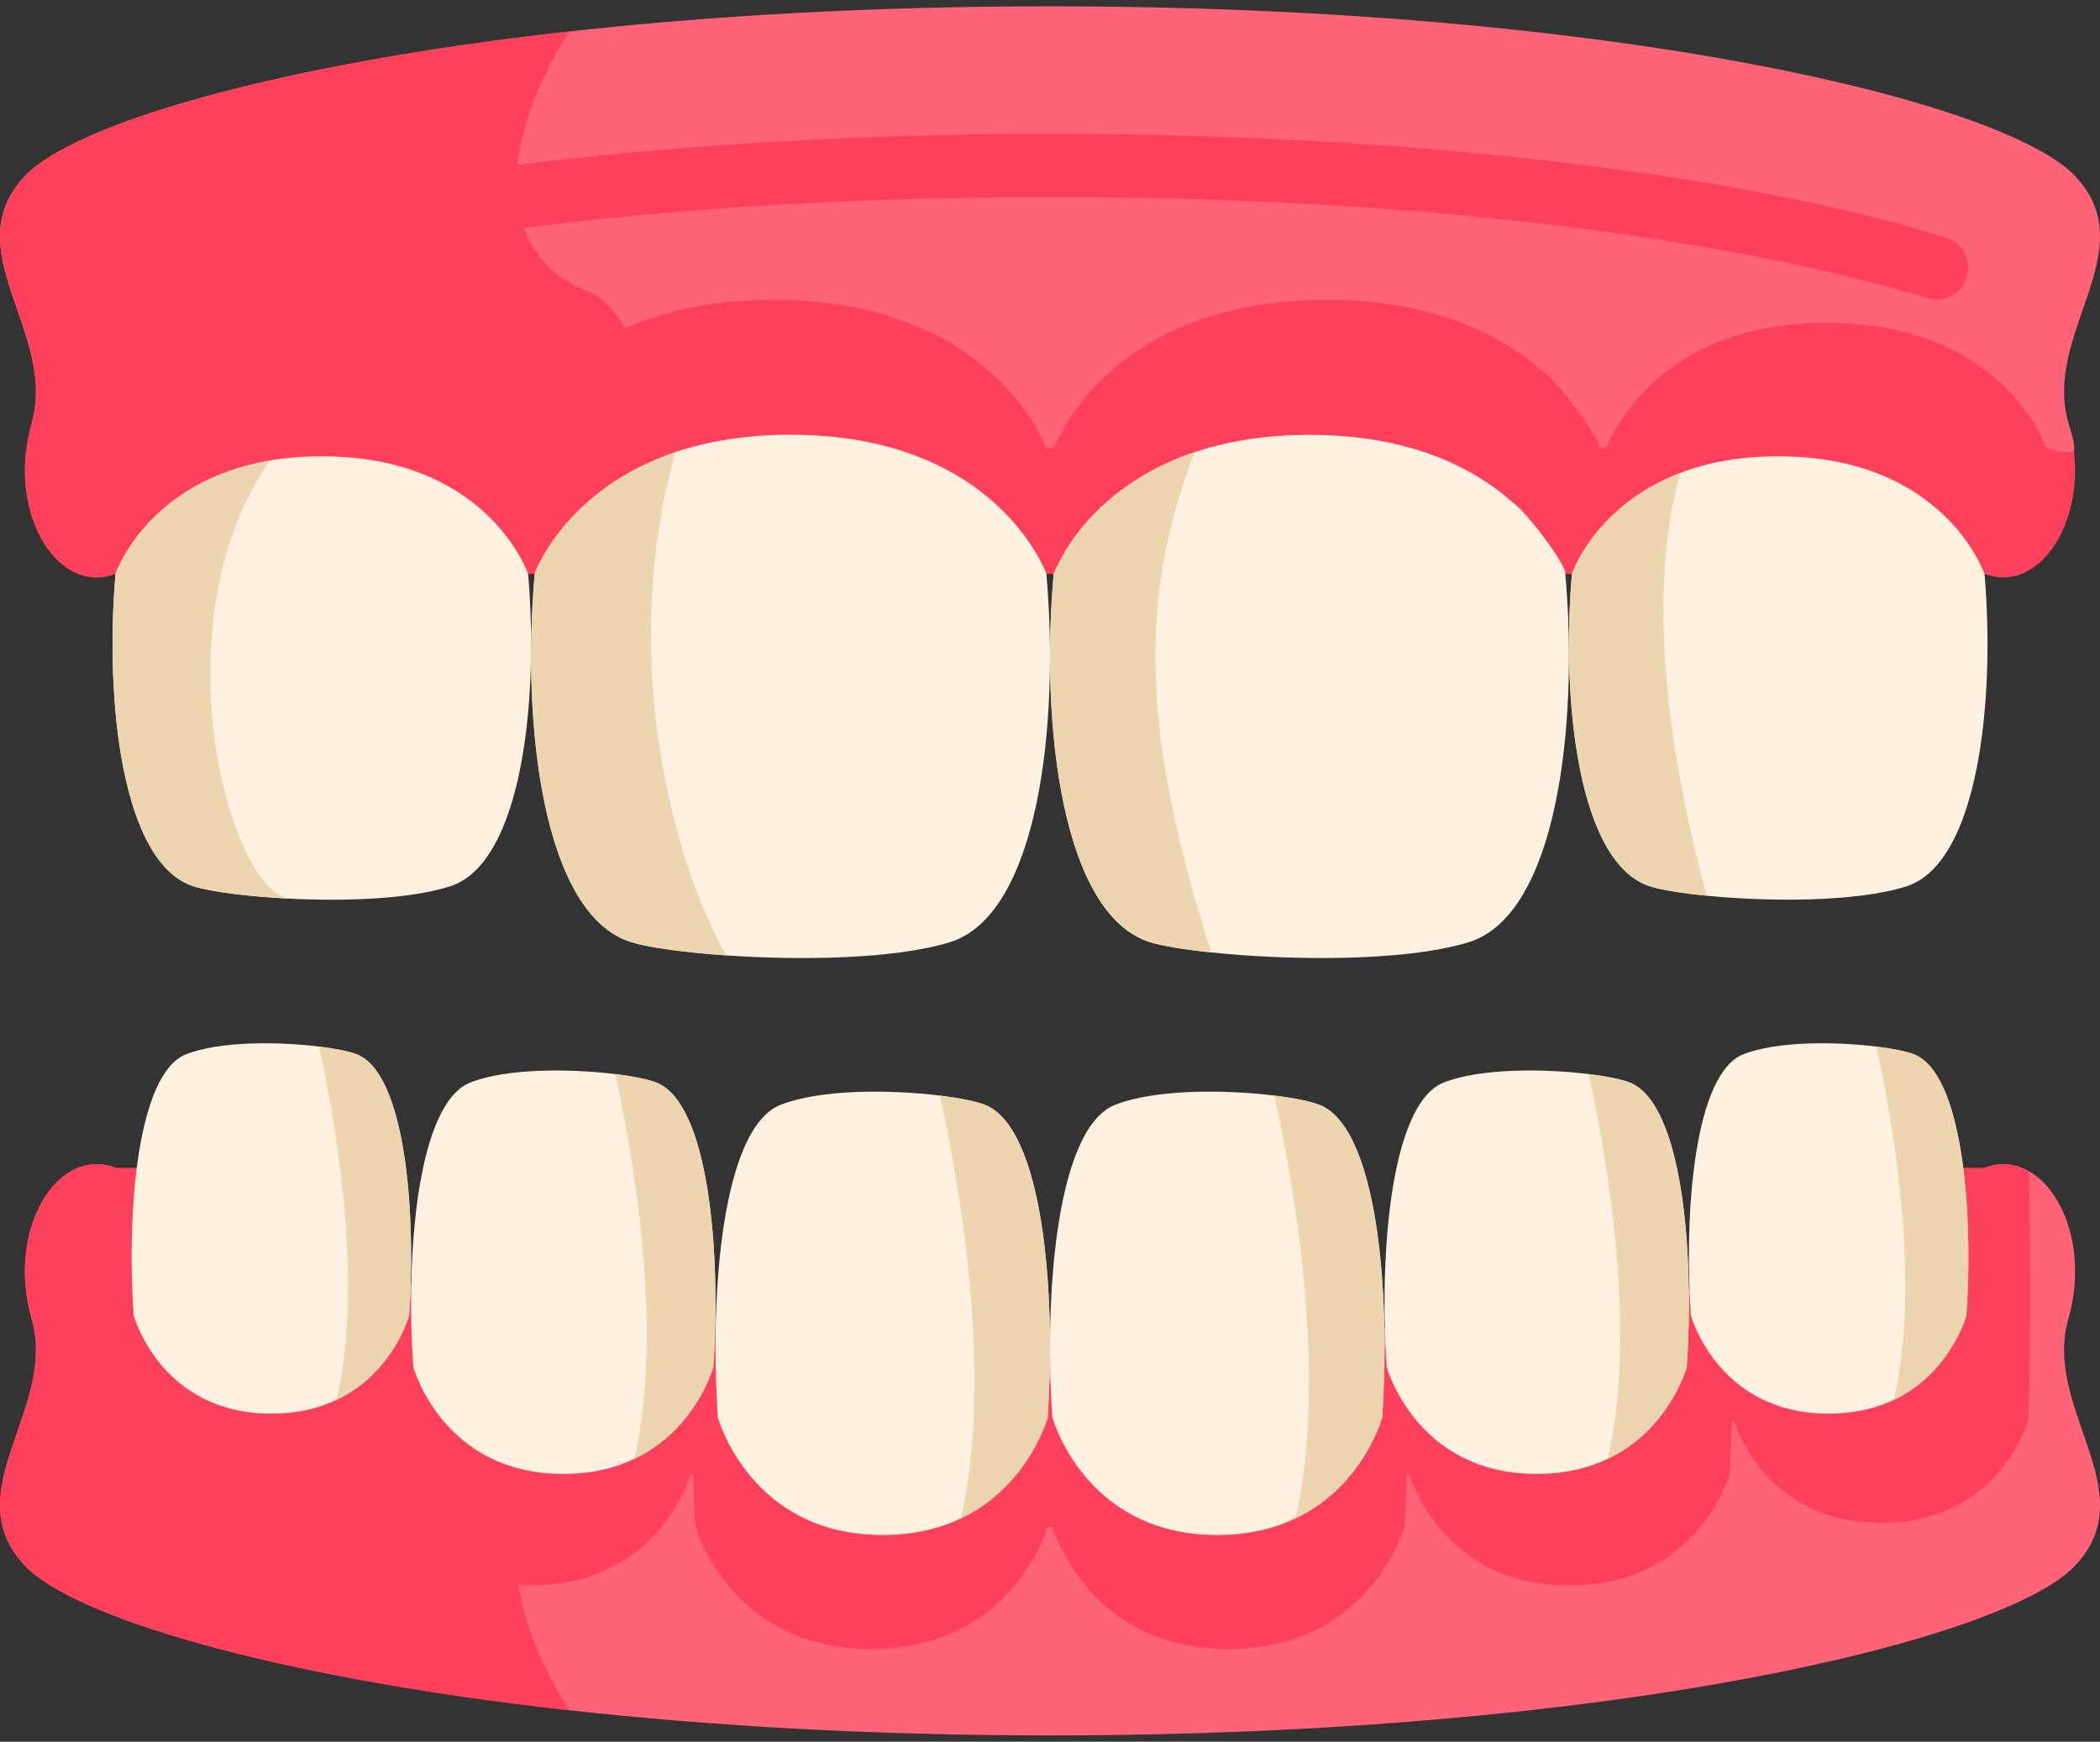 <svg width="129" height="107" viewBox="0 0 129 107" fill="none" xmlns="http://www.w3.org/2000/svg">
<rect x="0" y="0" width="129" height="107" fill="#333333" stroke="none"/>
<path d="M127.053 25.964C127.224 26.579 127.465 27.169 127.406 27.731C126.947 32.153 125.391 34.862 122.22 33.647L8.43 32.294C4.861 33.662 4.236 30.941 1.947 25.964C3.527 20.458 -2.769 15.372 1.529 10.814C4.462 7.705 16.565 3.986 34.968 1.933C43.541 0.98 53.482 0.388 64.5 0.388C99.166 0.388 123.17 6.255 127.471 10.814C131.769 15.372 125.473 20.458 127.053 25.964Z" fill="#FF6378"/>
<path d="M40.45 35.256H7.096C3.527 36.623 0.366 31.47 1.946 25.964C3.527 20.458 -2.77 15.372 1.528 10.813C4.462 7.705 16.565 3.986 34.968 1.933C30.215 9.449 30.807 15.809 36.058 17.877C40.156 19.49 40.628 28.843 40.45 35.256Z" fill="#FF405C"/>
<path d="M121.891 35.252L121.881 35.251C121.881 35.251 119.447 28.066 109.231 28.066C99.176 28.066 96.651 35.015 96.573 35.234L96.568 35.257L96.142 35.257L96.153 35.221C95.577 34.096 94.624 32.732 92.782 30.953C90.517 28.766 86.656 26.806 80.471 26.806C74.288 26.806 70.747 29.2 68.065 30.849C67.507 31.193 64.808 34.86 64.742 35.222L64.734 35.257L64.263 35.258L64.252 35.217C64.252 35.217 61.23 26.693 48.563 26.693C36.125 26.693 32.961 34.909 32.849 35.206V35.218C32.849 35.223 32.849 35.229 32.847 35.235H32.44C32.377 35.057 29.854 28.014 19.768 28.014C9.713 28.014 7.172 35.014 7.097 35.232V35.235C3.92 36.454 1.064 32.503 1.594 27.734C2.136 27.81 2.705 27.749 3.284 27.527V27.524C3.364 27.291 6.074 19.828 16.796 19.828C27.555 19.828 30.244 27.338 30.311 27.527H30.745C30.747 27.521 30.747 27.516 30.747 27.51V27.498C30.867 27.18 34.241 18.419 47.504 18.419C61.012 18.419 64.259 27.51 64.259 27.51V27.527H64.742V27.513C65.322 26.248 66.185 24.63 68.235 22.808C70.755 20.589 74.906 18.422 81.498 18.422C88.094 18.422 92.244 20.589 94.764 22.808C95.413 23.065 98.349 27.023 98.255 27.513V27.527H98.689V27.524C98.772 27.291 101.479 19.828 112.204 19.828C123.098 19.828 125.717 27.527 125.717 27.527H125.719C126.298 27.749 126.866 27.81 127.406 27.731C127.938 32.5 125.071 36.468 121.891 35.252Z" fill="#FF405C"/>
<path d="M27.64 54.454C25.162 55.244 21.216 55.376 17.829 55.209C15.192 55.081 12.895 54.772 11.898 54.454C7.488 53.048 6.429 43.092 7.097 35.252V35.25C7.164 35.06 9.16 29.554 16.586 28.291C17.551 28.125 18.61 28.032 19.768 28.032C29.984 28.032 32.44 35.255 32.44 35.255H32.442C33.109 43.095 32.047 53.048 27.64 54.454Z" fill="#FFF1DF"/>
<path d="M17.829 55.209C15.192 55.081 12.895 54.772 11.898 54.454C7.488 53.048 6.429 43.092 7.097 35.253V35.25C7.164 35.06 9.16 29.554 16.586 28.291C9.562 38.391 14.128 54.877 17.829 55.209Z" fill="#ECD5AF"/>
<path d="M90.199 57.892C86.171 59.114 79.012 58.997 74.394 58.51C72.746 58.338 71.422 58.117 70.68 57.892C65.216 56.233 63.901 44.488 64.726 35.238C65.272 34.048 66.081 32.54 68.002 30.826C69.297 29.688 71.049 28.562 73.382 27.781C75.313 27.131 77.641 26.714 80.44 26.714C86.625 26.714 90.516 28.746 92.88 30.826C93.916 31.583 96.242 34.775 96.153 35.238C96.979 44.489 95.665 56.233 90.199 57.892Z" fill="#FFF1DF"/>
<path d="M74.394 58.511C72.746 58.338 71.422 58.117 70.68 57.892C65.216 56.233 63.901 44.489 64.726 35.238C65.272 34.048 66.081 32.54 68.002 30.826C69.297 29.688 71.049 28.563 73.382 27.781C69.439 37.883 70.743 46.851 74.394 58.511Z" fill="#ECD5AF"/>
<path d="M58.323 57.892C54.863 58.942 49.09 59.003 44.605 58.694C42.007 58.514 39.84 58.204 38.804 57.892C33.337 56.233 32.024 44.486 32.85 35.235V35.227C32.935 34.993 34.856 30.009 41.503 27.775C43.434 27.128 45.763 26.711 48.563 26.711C61.23 26.711 64.274 35.235 64.274 35.235V35.238C65.1 44.489 63.786 56.233 58.323 57.892Z" fill="#FFF1DF"/>
<path d="M44.605 58.694C42.007 58.514 39.84 58.205 38.804 57.892C33.337 56.233 32.024 44.486 32.85 35.235V35.227C32.935 34.993 34.856 30.009 41.503 27.775C38.137 39.511 40.917 52.089 44.605 58.694Z" fill="#ECD5AF"/>
<path d="M117.104 54.454C113.995 55.443 108.57 55.396 104.846 55.029C103.291 54.874 102.032 54.667 101.362 54.454C96.955 53.045 95.894 43.092 96.561 35.252V35.25C96.621 35.083 98.1 31 103.224 29.052C104.841 28.434 106.821 28.032 109.232 28.032C119.449 28.032 121.907 35.258 121.907 35.258C122.574 43.097 121.514 53.045 117.104 54.454Z" fill="#FFF1DF"/>
<path d="M104.845 55.028C103.291 54.874 102.032 54.667 101.362 54.454C96.955 53.045 95.893 43.092 96.561 35.252V35.249C96.62 35.083 98.1 31 103.223 29.052C101.305 35.734 102.164 45.18 104.845 55.028Z" fill="#ECD5AF"/>
<path d="M127.054 81.036C128.634 75.53 125.473 70.376 121.904 71.744L112.33 78.157L72.967 83.064H54.912L14.873 80.168L7.096 71.744C3.527 70.376 0.366 75.53 1.947 81.036C3.527 86.542 -2.769 91.628 1.529 96.186C4.462 99.295 16.565 103.013 34.967 105.067C43.541 106.02 53.482 106.612 64.5 106.612C99.166 106.612 123.17 100.745 127.471 96.186C131.77 91.628 125.473 86.542 127.054 81.036Z" fill="#FF6378"/>
<path d="M8.403 71.744H7.097C6.159 71.384 5.25 71.479 4.447 71.909C4.34 76.113 4.289 82.169 4.289 83.506C4.289 84.786 4.334 86.061 4.42 87.276C4.42 87.276 6.17 93.554 13.451 93.554C20.615 93.554 22.427 87.47 22.48 87.281L22.618 87.354C22.635 88.448 22.682 89.525 22.754 90.567C22.754 90.567 24.66 97.404 32.589 97.404C40.396 97.404 42.366 90.778 42.427 90.573V90.557H42.582C42.601 91.656 42.648 92.744 42.723 93.794H42.726C42.726 93.794 44.821 101.309 53.536 101.309C62.113 101.309 64.28 94.026 64.346 93.8H64.662C64.726 94.026 66.889 101.309 75.469 101.309C84.046 101.309 86.213 94.026 86.279 93.8V93.797C86.354 92.744 86.401 91.656 86.421 90.557H86.576V90.567H86.579C86.579 90.567 88.485 97.404 96.414 97.404C104.218 97.404 106.19 90.778 106.248 90.573V90.57C106.321 89.528 106.368 88.448 106.384 87.354L106.526 87.281C106.578 87.47 108.387 93.554 115.554 93.554C122.719 93.554 124.53 87.47 124.583 87.281V87.278C124.73 85.176 124.76 77.498 124.639 71.954C123.816 71.486 122.876 71.372 121.906 71.744H120.6L109.235 78.543L69.448 85.503L17.829 77.802L8.403 71.744Z" fill="#FF405C"/>
<path d="M7.096 71.744C3.527 70.376 0.366 75.53 1.947 81.036C3.527 86.542 -2.769 91.628 1.529 96.186C4.462 99.295 16.565 103.013 34.967 105.067C30.215 97.551 30.807 91.191 36.058 89.123C40.156 87.51 7.096 71.744 7.096 71.744ZM10.018 18.414C9.553 18.414 9.104 18.247 8.751 17.945C8.398 17.642 8.165 17.222 8.094 16.763C8.024 16.303 8.12 15.833 8.366 15.438C8.612 15.043 8.991 14.75 9.434 14.61C22.151 10.607 42.735 8.218 64.499 8.218C86.264 8.218 106.85 10.607 119.565 14.61C120.053 14.769 120.457 15.114 120.692 15.57C120.926 16.026 120.971 16.556 120.818 17.045C120.664 17.534 120.323 17.943 119.87 18.182C119.416 18.421 118.887 18.472 118.396 18.324C113.767 16.867 96.196 12.111 64.499 12.111C32.804 12.111 15.234 16.867 10.604 18.324C10.414 18.384 10.217 18.414 10.018 18.414Z" fill="#FF405C"/>
<path d="M47.935 67.88C50.42 66.891 54.756 66.938 57.733 67.305C58.975 67.46 59.981 67.667 60.517 67.88C64.039 69.288 64.887 79.242 64.354 87.081V87.084C64.307 87.25 63.124 91.333 59.029 93.281C57.737 93.899 56.154 94.302 54.227 94.302C46.062 94.302 44.1 87.078 44.1 87.078H44.098C43.564 79.239 44.411 69.288 47.935 67.88Z" fill="#FFF1DF"/>
<path d="M57.733 67.305C58.975 67.46 59.981 67.667 60.517 67.88C64.039 69.288 64.887 79.242 64.354 87.081V87.084C64.307 87.25 63.124 91.333 59.029 93.281C60.562 86.6 59.876 77.153 57.733 67.305Z" fill="#ECD5AF"/>
<path d="M68.484 67.88C70.97 66.891 75.305 66.938 78.282 67.305C79.524 67.46 80.531 67.667 81.066 67.88C84.588 69.288 85.436 79.242 84.903 87.081V87.084C84.856 87.25 83.673 91.333 79.578 93.281C78.286 93.899 76.703 94.302 74.776 94.302C66.611 94.302 64.649 87.078 64.649 87.078H64.647C64.113 79.239 64.96 69.288 68.484 67.88Z" fill="#FFF1DF"/>
<path d="M78.282 67.305C79.525 67.46 80.531 67.667 81.066 67.88C84.588 69.288 85.437 79.242 84.904 87.081V87.084C84.856 87.25 83.674 91.333 79.579 93.281C81.112 86.6 80.425 77.153 78.282 67.305Z" fill="#ECD5AF"/>
<path d="M88.675 66.508C90.936 65.608 94.88 65.651 97.589 65.985C98.719 66.126 99.635 66.314 100.122 66.508C103.327 67.789 104.099 76.846 103.614 83.979V83.981C103.57 84.132 102.494 87.847 98.769 89.62C97.593 90.182 96.153 90.549 94.399 90.549C86.97 90.549 85.185 83.976 85.185 83.976H85.183C84.698 76.843 85.468 67.79 88.675 66.508Z" fill="#FFF1DF"/>
<path d="M97.589 65.985C98.72 66.126 99.635 66.314 100.122 66.508C103.327 67.789 104.099 76.846 103.614 83.979V83.981C103.57 84.132 102.495 87.847 98.769 89.62C100.164 83.541 99.539 74.946 97.589 65.985Z" fill="#ECD5AF"/>
<path d="M28.879 66.508C31.14 65.608 35.085 65.651 37.793 65.985C38.924 66.126 39.839 66.314 40.326 66.508C43.531 67.789 44.303 76.846 43.818 83.979V83.981C43.775 84.132 42.699 87.847 38.973 89.62C37.797 90.182 36.357 90.549 34.603 90.549C27.174 90.549 25.389 83.976 25.389 83.976H25.387C24.902 76.843 25.672 67.79 28.879 66.508Z" fill="#FFF1DF"/>
<path d="M37.794 65.985C38.924 66.126 39.84 66.314 40.326 66.508C43.531 67.789 44.303 76.846 43.818 83.979V83.981C43.775 84.132 42.699 87.847 38.973 89.62C40.368 83.541 39.743 74.946 37.794 65.985Z" fill="#ECD5AF"/>
<path d="M107.075 64.775C109.151 63.949 112.773 63.988 115.26 64.295C116.298 64.424 117.139 64.597 117.586 64.775C120.528 65.951 121.237 74.267 120.792 80.815V80.818C120.752 80.956 119.764 84.367 116.343 85.995C115.264 86.511 113.941 86.847 112.331 86.847C105.511 86.847 103.871 80.812 103.871 80.812H103.869C103.424 74.264 104.131 65.951 107.075 64.775Z" fill="#FFF1DF"/>
<path d="M115.26 64.294C116.298 64.424 117.138 64.597 117.585 64.774C120.528 65.951 121.237 74.266 120.791 80.815V80.817C120.752 80.956 119.764 84.367 116.343 85.994C117.624 80.413 117.05 72.522 115.26 64.294Z" fill="#ECD5AF"/>
<path d="M11.416 64.775C13.492 63.949 17.113 63.988 19.601 64.295C20.639 64.424 21.479 64.597 21.926 64.775C24.869 65.951 25.577 74.267 25.132 80.815V80.818C25.092 80.956 24.104 84.367 20.684 85.995C19.604 86.511 18.282 86.847 16.672 86.847C9.851 86.847 8.211 80.812 8.211 80.812H8.21C7.764 74.264 8.471 65.951 11.416 64.775Z" fill="#FFF1DF"/>
<path d="M19.6 64.294C20.638 64.424 21.479 64.597 21.926 64.774C24.868 65.951 25.577 74.266 25.132 80.815V80.817C25.092 80.956 24.104 84.367 20.683 85.994C21.964 80.413 21.39 72.522 19.6 64.294Z" fill="#ECD5AF"/>
</svg>

